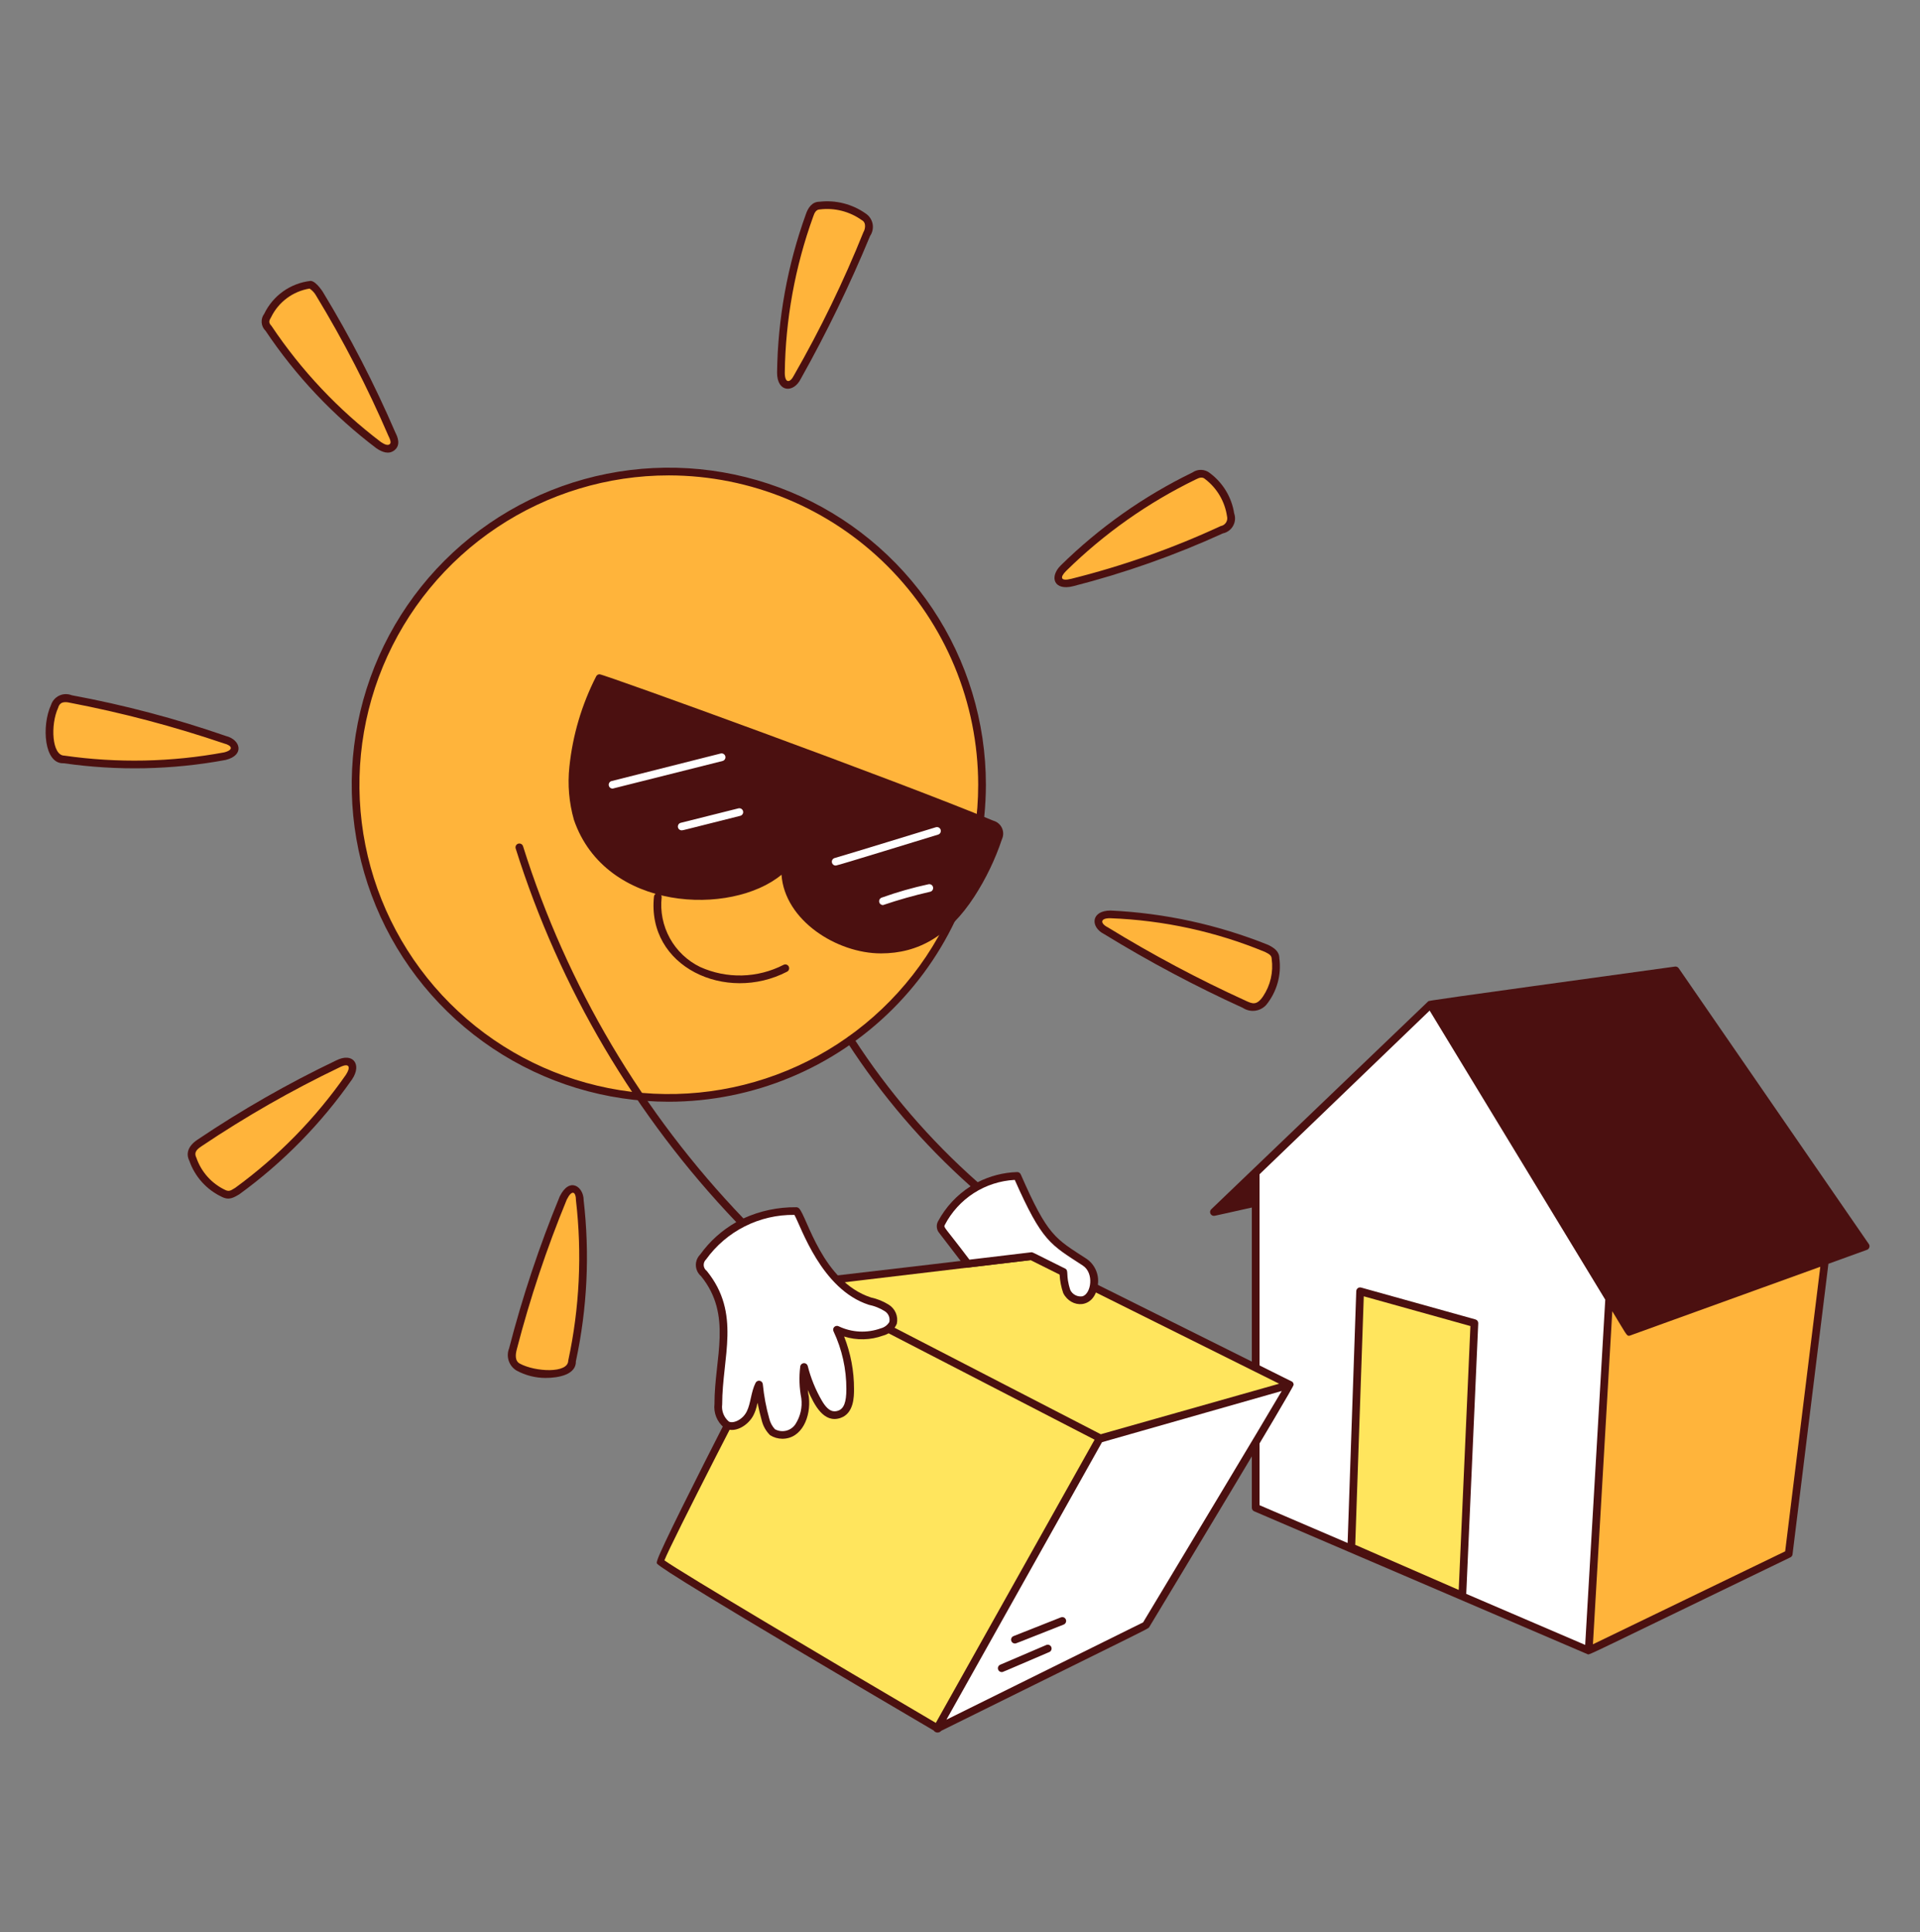 <svg width="154" height="155" viewBox="0 0 154 155" fill="none" xmlns="http://www.w3.org/2000/svg">
<rect x="0" y="0" width="154" height="155" fill="#808080" stroke="none"/>
<path d="M129.19 102.089L146.909 96.8L143.471 124.656L127.427 132.413L129.19 102.089Z" fill="#FFB43B"/>
<path d="M114.733 80.58L100.717 94.067V120.954L127.427 132.413L129.19 102.089L114.733 80.58Z" fill="white"/>
<path d="M108.386 124.127L109.092 103.588L118.259 106.144L117.29 128.006L108.386 124.127Z" fill="#FFE55D"/>
<path d="M149.895 99.797L134.645 77.671C134.613 77.623 134.568 77.586 134.515 77.563C134.463 77.54 134.405 77.532 134.348 77.539C114.566 80.264 114.633 80.268 114.556 80.326L97.156 97.004C97.11 97.046 97.079 97.101 97.065 97.162C97.052 97.222 97.056 97.285 97.079 97.343C97.102 97.401 97.142 97.45 97.193 97.485C97.245 97.519 97.305 97.537 97.367 97.536C97.444 97.536 97.4 97.536 100.408 96.869V120.951C100.408 121.012 100.425 121.071 100.458 121.122C100.492 121.173 100.539 121.212 100.595 121.236L127.366 132.714C127.519 132.744 127.396 132.771 143.605 124.931C143.651 124.909 143.691 124.875 143.721 124.833C143.751 124.791 143.77 124.743 143.776 124.691L146.654 101.382L149.746 100.261C149.791 100.245 149.831 100.219 149.864 100.185C149.896 100.151 149.921 100.11 149.935 100.065C149.95 100.02 149.954 99.973 149.947 99.926C149.94 99.879 149.922 99.835 149.895 99.797ZM108.701 123.926L109.386 103.991L117.94 106.376L117.001 127.544L108.701 123.926ZM127.145 131.955L117.605 127.861L118.567 106.156C118.571 106.086 118.55 106.017 118.509 105.961C118.468 105.904 118.409 105.863 118.342 105.845L109.175 103.288C109.13 103.275 109.082 103.273 109.036 103.281C108.99 103.289 108.946 103.308 108.908 103.336C108.871 103.364 108.84 103.4 108.818 103.441C108.797 103.483 108.785 103.528 108.783 103.575L108.09 123.779L101.026 120.748V94.199L114.669 81.07L128.755 104.261L127.145 131.955ZM143.185 124.449L127.766 131.905L129.319 105.187C129.886 106.12 130.17 106.611 130.338 106.869C130.525 107.16 130.568 107.156 130.689 107.156L146.003 101.62L143.185 124.449Z" fill="#4B1010"/>
<path d="M53.646 37.827C46.982 37.827 40.592 40.474 35.88 45.186C31.169 49.898 28.522 56.288 28.522 62.951C28.522 69.614 31.169 76.005 35.88 80.716C40.592 85.428 46.982 88.075 53.646 88.075C60.309 88.075 66.699 85.428 71.411 80.716C76.122 76.005 78.769 69.614 78.769 62.951C78.769 56.288 76.122 49.898 71.411 45.186C66.699 40.474 60.309 37.827 53.646 37.827Z" fill="#FFB43B"/>
<path d="M53.645 88.382C48.615 88.383 43.697 86.892 39.515 84.097C35.332 81.303 32.072 77.331 30.147 72.683C28.222 68.036 27.718 62.922 28.7 57.989C29.681 53.055 32.104 48.523 35.661 44.967C39.218 41.41 43.749 38.987 48.683 38.006C53.617 37.024 58.73 37.528 63.378 39.453C68.025 41.378 71.997 44.638 74.791 48.821C77.586 53.003 79.077 57.921 79.077 62.951C79.069 69.694 76.388 76.158 71.62 80.926C66.852 85.694 60.388 88.375 53.645 88.382ZM53.645 38.136C48.737 38.136 43.939 39.591 39.858 42.318C35.777 45.044 32.597 48.92 30.718 53.454C28.84 57.989 28.349 62.978 29.306 67.792C30.263 72.605 32.627 77.027 36.097 80.498C39.568 83.968 43.989 86.332 48.803 87.289C53.617 88.247 58.606 87.755 63.14 85.877C67.675 83.999 71.55 80.818 74.277 76.738C77.004 72.657 78.459 67.859 78.459 62.951C78.452 56.372 75.835 50.065 71.183 45.413C66.531 40.761 60.224 38.144 53.645 38.136Z" fill="#4B1010"/>
<path d="M79.671 65.836C72.055 62.651 48.459 54.091 48.091 54.091C48.035 54.091 47.979 54.107 47.931 54.136C47.883 54.165 47.843 54.207 47.818 54.258C46.662 56.52 45.934 58.975 45.671 61.502C45.516 62.94 45.641 64.394 46.038 65.784C48.591 73.158 58.683 73.492 62.683 70.171C62.939 73.834 67.119 76.482 70.658 76.482C73.666 76.482 76.102 75.076 78.148 71.929C79.078 70.492 79.823 68.944 80.365 67.32C80.431 67.178 80.464 67.024 80.464 66.868C80.463 66.712 80.429 66.558 80.362 66.417C80.296 66.276 80.2 66.151 80.08 66.05C79.961 65.95 79.821 65.877 79.671 65.836Z" fill="#4B1010"/>
<path d="M49.149 63.259C49.072 63.264 48.995 63.239 48.935 63.189C48.875 63.139 48.836 63.069 48.827 62.991C48.817 62.914 48.837 62.836 48.883 62.773C48.928 62.71 48.996 62.667 49.073 62.652L57.801 60.447C57.881 60.427 57.965 60.439 58.035 60.481C58.106 60.523 58.157 60.591 58.177 60.67C58.198 60.75 58.186 60.834 58.144 60.904C58.102 60.975 58.034 61.026 57.955 61.046L49.149 63.259Z" fill="white"/>
<path d="M54.703 66.609C54.624 66.615 54.546 66.591 54.484 66.541C54.423 66.492 54.383 66.42 54.373 66.342C54.363 66.263 54.384 66.184 54.431 66.12C54.478 66.057 54.548 66.014 54.626 66.001L59.21 64.851C59.25 64.839 59.292 64.835 59.334 64.839C59.375 64.844 59.415 64.857 59.452 64.878C59.488 64.898 59.52 64.926 59.546 64.959C59.571 64.993 59.589 65.031 59.599 65.072C59.609 65.112 59.611 65.154 59.605 65.196C59.598 65.237 59.583 65.277 59.56 65.312C59.538 65.347 59.508 65.378 59.474 65.401C59.439 65.425 59.4 65.442 59.359 65.45C54.906 66.568 54.784 66.609 54.703 66.609Z" fill="white"/>
<path d="M67.044 69.434C66.968 69.438 66.892 69.413 66.833 69.364C66.774 69.316 66.735 69.246 66.724 69.17C66.713 69.094 66.731 69.017 66.775 68.954C66.818 68.891 66.884 68.846 66.958 68.829C68.572 68.36 73.983 66.686 75.065 66.361C75.104 66.35 75.145 66.346 75.185 66.35C75.225 66.354 75.264 66.366 75.3 66.385C75.336 66.404 75.368 66.43 75.393 66.462C75.419 66.493 75.438 66.529 75.45 66.568C75.461 66.607 75.465 66.647 75.461 66.688C75.457 66.728 75.445 66.767 75.426 66.803C75.407 66.839 75.381 66.87 75.349 66.896C75.318 66.921 75.282 66.941 75.243 66.952C74.138 67.28 67.202 69.434 67.044 69.434Z" fill="white"/>
<path d="M70.835 72.603C70.761 72.607 70.687 72.583 70.629 72.536C70.571 72.49 70.531 72.423 70.519 72.35C70.506 72.276 70.52 72.2 70.559 72.137C70.599 72.073 70.66 72.026 70.731 72.004C71.953 71.566 73.203 71.209 74.473 70.935C74.512 70.927 74.553 70.926 74.593 70.933C74.633 70.941 74.671 70.956 74.705 70.978C74.739 71 74.768 71.028 74.791 71.062C74.814 71.095 74.83 71.133 74.839 71.172C74.847 71.212 74.848 71.253 74.841 71.293C74.833 71.332 74.818 71.371 74.796 71.404C74.774 71.439 74.746 71.468 74.712 71.491C74.679 71.514 74.641 71.53 74.602 71.538C73.329 71.828 72.071 72.183 70.835 72.603Z" fill="white"/>
<path d="M52.456 71.909C52.469 71.831 52.511 71.761 52.574 71.714C52.637 71.666 52.716 71.644 52.794 71.653C52.872 71.661 52.945 71.699 52.996 71.759C53.047 71.819 53.074 71.896 53.07 71.975C52.944 73.112 53.174 74.261 53.727 75.263C54.279 76.265 55.129 77.072 56.158 77.572C57.214 78.048 58.364 78.28 59.522 78.251C60.68 78.221 61.816 77.93 62.846 77.4C62.882 77.382 62.922 77.37 62.962 77.367C63.002 77.363 63.043 77.368 63.082 77.38C63.12 77.392 63.156 77.412 63.187 77.438C63.218 77.464 63.243 77.496 63.262 77.532C63.281 77.568 63.292 77.607 63.295 77.648C63.299 77.688 63.294 77.729 63.282 77.767C63.27 77.806 63.25 77.842 63.224 77.873C63.198 77.904 63.166 77.929 63.13 77.948C58.238 80.49 51.849 77.574 52.456 71.909Z" fill="#4B1010"/>
<path d="M64.227 102.972L88.292 115.401L75.242 138.672C75.242 138.672 53.032 125.627 52.94 125.274C52.764 125.01 64.227 102.972 64.227 102.972Z" fill="#FFE55D"/>
<path d="M103.451 111.081C103.363 111.346 91.903 130.386 91.903 130.386L75.154 138.671L88.201 115.399L103.451 111.081Z" fill="white"/>
<path d="M82.735 100.768L103.451 111.081L88.288 115.401L64.223 102.971L82.735 100.768Z" fill="#FFE55D"/>
<path d="M103.759 111.092C103.761 111.044 103.752 110.995 103.731 110.951C103.711 110.907 103.68 110.869 103.642 110.839L82.873 100.488C82.742 100.423 82.838 100.502 64.187 102.661C64.109 102.671 64.038 102.709 63.987 102.769C63.926 102.846 53.258 123.417 52.724 125.154C52.653 125.384 52.664 125.407 52.74 125.476C53.22 125.901 56.136 127.804 74.883 138.817C74.916 138.866 74.961 138.907 75.013 138.936C75.064 138.965 75.122 138.982 75.182 138.985C75.241 138.988 75.301 138.976 75.355 138.952C75.41 138.928 75.458 138.891 75.496 138.845C92.181 130.591 92.092 130.666 92.167 130.544C94.077 127.373 103.745 111.361 103.759 111.092ZM82.68 101.085L102.599 111.002L88.291 115.055L65.258 103.159L82.68 101.085ZM64.355 103.386L87.795 115.492L75.06 138.211C66.766 133.338 54.696 126.18 53.291 125.172C53.921 123.592 60.102 111.568 64.355 103.387V103.386ZM91.685 130.149L75.911 137.954L88.391 115.693L102.806 111.585C101.26 114.228 95.126 124.43 91.685 130.15V130.149Z" fill="#4B1010"/>
<path d="M81.413 131.841C81.34 131.843 81.269 131.819 81.212 131.774C81.169 131.74 81.137 131.695 81.117 131.644C81.098 131.593 81.092 131.538 81.101 131.484C81.11 131.431 81.133 131.38 81.168 131.338C81.203 131.296 81.248 131.265 81.299 131.246L85.089 129.747C85.146 129.724 85.208 129.718 85.269 129.73C85.329 129.743 85.384 129.773 85.426 129.816C85.469 129.86 85.498 129.916 85.509 129.976C85.52 130.037 85.513 130.099 85.488 130.155C85.472 130.192 85.449 130.226 85.42 130.255C85.391 130.283 85.357 130.305 85.319 130.321C81.182 131.956 81.497 131.841 81.413 131.841Z" fill="#4B1010"/>
<path d="M80.355 134.133C80.283 134.135 80.212 134.111 80.156 134.066C80.099 134.022 80.06 133.958 80.046 133.888C80.031 133.817 80.042 133.744 80.077 133.68C80.111 133.617 80.166 133.568 80.234 133.541L83.936 131.955C84.009 131.929 84.09 131.932 84.162 131.963C84.234 131.995 84.291 132.052 84.322 132.124C84.353 132.196 84.355 132.277 84.328 132.351C84.302 132.425 84.248 132.486 84.178 132.521C80.123 134.26 80.445 134.133 80.355 134.133Z" fill="#4B1010"/>
<path d="M41.128 108.26C41.022 108.51 41.008 108.788 41.089 109.047C41.17 109.305 41.34 109.526 41.569 109.671C42.68 110.259 43.979 110.386 45.183 110.024C45.544 110.024 45.888 109.539 45.888 109.142C46.797 104.915 47.004 100.567 46.502 96.272C46.516 96.089 46.473 95.905 46.379 95.747C46.284 95.589 46.142 95.464 45.973 95.391C45.621 95.302 45.36 95.743 45.18 96.096C43.553 100.054 42.199 104.118 41.128 108.26Z" fill="#FFB43B"/>
<path d="M46.813 96.27C46.813 95.224 45.702 94.353 44.896 95.976C43.263 99.943 41.905 104.018 40.832 108.172C40.706 108.489 40.696 108.84 40.804 109.164C40.913 109.488 41.131 109.763 41.422 109.941C42.138 110.332 42.941 110.538 43.756 110.539C44.829 110.539 46.215 110.268 46.191 109.203C47.105 104.955 47.314 100.586 46.812 96.27H46.813ZM45.578 109.142C45.578 110.197 42.928 110.053 41.706 109.395C41.277 109.18 41.346 108.644 41.453 108.237C42.513 104.149 43.852 100.139 45.459 96.234C45.87 95.412 46.192 95.567 46.199 96.31C46.694 100.593 46.485 104.928 45.579 109.142H45.578Z" fill="#4B1010"/>
<path d="M16.005 91.688C15.51 92.019 15.174 92.409 15.476 93.01C15.904 94.212 16.791 95.195 17.944 95.743C18.119 95.812 18.311 95.833 18.497 95.802C18.683 95.771 18.858 95.689 19.001 95.567C22.505 93.053 25.547 89.951 27.993 86.399C28.599 85.512 28.191 84.813 27.111 85.341C23.269 87.201 19.558 89.322 16.005 91.688Z" fill="#FFB43B"/>
<path d="M17.806 96.019C17.197 95.735 16.651 95.331 16.201 94.832C15.751 94.333 15.405 93.749 15.185 93.114C14.924 92.606 15.023 91.971 15.832 91.432C19.386 89.037 23.111 86.908 26.978 85.062C28.308 84.398 29.04 85.384 28.25 86.57C25.764 90.136 22.7 93.261 19.183 95.816C18.769 96.046 18.403 96.317 17.806 96.019ZM27.249 85.617C23.41 87.455 19.709 89.57 16.176 91.944C15.818 92.184 15.525 92.421 15.751 92.873C15.944 93.438 16.25 93.959 16.649 94.404C17.048 94.849 17.532 95.209 18.073 95.463C18.435 95.644 18.625 95.41 18.863 95.291C22.304 92.782 25.304 89.718 27.741 86.225C28.145 85.616 28.037 85.223 27.25 85.617H27.249Z" fill="#4B1010"/>
<path d="M5.69 56.075C5.053 55.915 4.576 56.069 4.368 56.688C3.716 58.099 3.792 60.919 5.161 60.919C9.437 61.537 13.785 61.447 18.032 60.655C19.212 60.36 18.952 59.563 18.032 59.333C14.005 57.938 9.88 56.849 5.69 56.075Z" fill="#FFB43B"/>
<path d="M5.117 61.229C3.519 61.316 3.332 58.201 4.089 56.563C4.141 56.397 4.226 56.244 4.34 56.114C4.454 55.983 4.593 55.877 4.75 55.803C4.907 55.729 5.077 55.688 5.25 55.683C5.423 55.678 5.596 55.709 5.757 55.774C9.959 56.551 14.096 57.645 18.133 59.046C19.271 59.327 19.659 60.571 18.107 60.962C13.82 61.759 9.433 61.849 5.117 61.229ZM5.162 60.616C9.419 61.228 13.747 61.14 17.976 60.357C18.75 60.161 18.638 59.807 17.957 59.637C13.922 58.267 9.798 57.177 5.612 56.376C4.85 56.196 4.731 56.57 4.659 56.791C4.037 58.142 4.159 60.616 5.162 60.616Z" fill="#4B1010"/>
<path d="M25.613 23.547C25.452 23.248 25.207 23.002 24.907 22.841C24.171 22.922 23.467 23.192 22.865 23.625C22.263 24.057 21.783 24.637 21.47 25.309C21.342 25.462 21.279 25.658 21.295 25.857C21.311 26.055 21.406 26.239 21.558 26.368C23.955 29.953 26.935 33.111 30.375 35.711C30.64 35.888 31.081 36.152 31.433 35.888C31.786 35.623 31.61 35.183 31.433 34.83C29.797 30.92 27.851 27.147 25.613 23.547Z" fill="#FFB43B"/>
<path d="M30.201 35.969C26.73 33.343 23.721 30.155 21.3 26.538C21.118 26.363 21.006 26.127 20.987 25.875C20.968 25.623 21.041 25.373 21.194 25.172C21.539 24.454 22.061 23.836 22.71 23.374C23.36 22.913 24.116 22.624 24.907 22.534C25.379 22.534 25.993 23.579 25.876 23.387C28.084 27.02 30.035 30.803 31.716 34.708C31.845 34.965 32.209 35.692 31.618 36.135C31.17 36.469 30.665 36.277 30.201 35.969ZM24.831 23.15C24.168 23.259 23.542 23.524 23.004 23.926C22.466 24.327 22.033 24.852 21.741 25.456C21.653 25.633 21.457 25.83 21.776 26.146C24.166 29.719 27.135 32.869 30.561 35.467C30.892 35.686 31.108 35.743 31.245 35.64C31.332 35.576 31.404 35.464 31.155 34.968C29.484 31.086 27.545 27.325 25.352 23.712C25.226 23.486 25.047 23.293 24.831 23.15Z" fill="#4B1010"/>
<path d="M69.512 18.787C69.592 18.678 69.649 18.555 69.679 18.423C69.709 18.292 69.712 18.156 69.687 18.024C69.662 17.892 69.61 17.766 69.535 17.654C69.459 17.543 69.362 17.448 69.248 17.376C68.221 16.656 66.965 16.342 65.721 16.494C65.294 16.494 65.069 16.885 64.928 17.288C63.475 21.335 62.701 25.594 62.635 29.894C62.623 31.121 63.486 31.148 63.958 30.246C66.003 26.523 67.857 22.698 69.512 18.787Z" fill="#FFB43B"/>
<path d="M62.328 29.894C62.384 25.557 63.165 21.26 64.639 17.181C64.819 16.645 65.153 16.184 65.722 16.184C67.027 16.032 68.343 16.364 69.419 17.118C69.564 17.211 69.689 17.332 69.787 17.474C69.884 17.616 69.952 17.776 69.987 17.944C70.021 18.113 70.022 18.287 69.987 18.456C69.953 18.625 69.886 18.785 69.789 18.927C68.163 22.856 66.306 26.686 64.227 30.395C63.654 31.546 62.328 31.493 62.328 29.894ZM65.766 16.8C65.466 16.807 65.336 17.039 65.221 17.385C63.77 21.401 63.001 25.631 62.946 29.9C62.946 30.762 63.366 30.743 63.684 30.108C65.805 26.41 67.667 22.57 69.257 18.615C69.36 18.462 69.546 17.87 69.111 17.652C68.141 16.962 66.948 16.658 65.766 16.8H65.766Z" fill="#4B1010"/>
<path d="M97.985 42.499C98.186 42.463 98.37 42.362 98.507 42.21C98.645 42.059 98.728 41.867 98.744 41.663C98.755 41.528 98.737 41.392 98.69 41.265C98.506 40.032 97.84 38.923 96.839 38.18C96.555 37.897 96.145 38.002 95.782 38.18C91.908 40.067 88.365 42.568 85.291 45.588C84.589 46.278 84.76 47.045 85.996 46.733C90.112 45.685 94.124 44.268 97.985 42.499Z" fill="#FFB43B"/>
<path d="M85.073 45.366C88.169 42.319 91.741 39.798 95.648 37.901C95.857 37.755 96.108 37.682 96.363 37.694C96.617 37.704 96.861 37.799 97.057 37.962C98.096 38.741 98.789 39.895 98.989 41.178C99.048 41.342 99.071 41.517 99.056 41.691C99.041 41.865 98.989 42.034 98.903 42.187C98.818 42.339 98.702 42.472 98.561 42.576C98.421 42.68 98.259 42.752 98.088 42.788C94.217 44.555 90.196 45.973 86.073 47.026C84.545 47.412 84.143 46.297 85.073 45.366ZM95.919 38.457C92.072 40.324 88.554 42.807 85.507 45.807C85.002 46.312 85.047 46.651 85.922 46.433C90.043 45.404 94.057 43.987 97.91 42.202C97.998 42.187 98.081 42.153 98.155 42.104C98.229 42.054 98.291 41.99 98.339 41.915C98.386 41.84 98.418 41.756 98.431 41.668C98.444 41.58 98.438 41.49 98.415 41.405C98.239 40.222 97.609 39.155 96.658 38.431C96.436 38.227 96.19 38.321 95.919 38.457Z" fill="#4B1010"/>
<path d="M99.836 80.581C101.379 81.61 102.572 78.75 102.304 76.879C102.304 76.467 101.943 76.256 101.599 76.085C97.622 74.438 93.383 73.513 89.082 73.353C87.855 73.326 87.818 74.219 88.729 74.674C92.306 76.871 96.016 78.843 99.836 80.581Z" fill="#FFB43B"/>
<path d="M99.687 80.852C95.864 79.11 92.151 77.135 88.569 74.938C87.435 74.374 87.484 73.044 89.084 73.044C93.418 73.249 97.688 74.18 101.715 75.798C102.204 76.04 102.614 76.322 102.614 76.878C102.702 77.537 102.655 78.206 102.477 78.846C102.298 79.485 101.991 80.082 101.574 80.599C101.343 80.862 101.025 81.033 100.678 81.079C100.331 81.126 99.979 81.045 99.687 80.852ZM89.069 73.661C88.217 73.643 88.234 74.082 88.868 74.398C92.442 76.592 96.148 78.564 99.965 80.302C100.436 80.512 100.79 80.686 101.304 79.934C101.898 79.05 102.145 77.979 102 76.924C101.994 76.648 101.816 76.541 101.463 76.364C97.524 74.736 93.328 73.821 89.069 73.661Z" fill="#4B1010"/>
<path d="M69.777 104.382C70.245 104.48 70.692 104.66 71.099 104.91C71.308 105.032 71.472 105.218 71.567 105.44C71.663 105.663 71.684 105.91 71.628 106.145C71.538 106.317 71.413 106.469 71.261 106.59C71.109 106.712 70.934 106.8 70.746 106.85C70.162 107.062 69.542 107.156 68.922 107.126C68.301 107.095 67.693 106.942 67.133 106.674C67.836 108.162 68.197 109.788 68.191 111.434C68.191 112.228 68.103 113.197 67.309 113.461C66.515 113.725 65.993 113.105 65.634 112.492C65.13 111.606 64.745 110.658 64.488 109.671C64.387 110.493 64.416 111.326 64.576 112.139C64.819 114.32 63.291 115.721 61.931 114.872C61.675 114.599 61.493 114.265 61.402 113.902C61.143 112.979 60.966 112.035 60.873 111.081C60.52 111.787 60.52 112.668 60.167 113.373C59.815 114.078 58.846 114.696 58.229 114.255C58.006 114.059 57.834 113.813 57.727 113.537C57.619 113.261 57.58 112.963 57.612 112.668C57.612 108.878 59.111 105.44 56.466 102.178C56.299 102.006 56.178 101.795 56.114 101.564C56.106 101.304 56.201 101.05 56.378 100.859C57.231 99.679 58.36 98.724 59.666 98.079C60.971 97.434 62.415 97.117 63.871 97.156C64.394 97.676 65.767 103.084 69.777 104.382Z" fill="white"/>
<path d="M71.258 104.646C70.825 104.38 70.351 104.19 69.855 104.083C65.944 102.802 64.729 97.575 64.089 96.935C64.031 96.878 63.953 96.845 63.871 96.845C62.408 96.827 60.958 97.134 59.628 97.743C51.515 89.284 45.465 79.064 41.951 67.882C41.939 67.844 41.919 67.808 41.893 67.777C41.867 67.746 41.836 67.72 41.8 67.701C41.764 67.683 41.724 67.671 41.684 67.668C41.644 67.664 41.603 67.668 41.564 67.68C41.526 67.692 41.49 67.712 41.459 67.738C41.428 67.764 41.402 67.796 41.383 67.832C41.364 67.868 41.353 67.907 41.349 67.948C41.346 67.988 41.35 68.029 41.362 68.067C44.887 79.281 50.94 89.535 59.055 98.038C57.913 98.685 56.926 99.571 56.16 100.637C55.986 100.811 55.87 101.034 55.829 101.277C55.788 101.519 55.824 101.768 55.931 101.989C56.003 102.135 56.103 102.267 56.227 102.372C58.778 105.516 57.3 108.936 57.307 112.625C57.267 112.975 57.314 113.33 57.443 113.658C57.573 113.986 57.781 114.277 58.05 114.505C58.844 115.074 60.011 114.378 60.444 113.509C60.981 112.427 60.526 111.879 61.104 113.975C61.216 114.413 61.445 114.814 61.768 115.132C62.062 115.317 62.402 115.416 62.749 115.418C64.323 115.418 65.056 113.645 64.879 112.077C64.84 111.884 64.809 111.694 64.787 111.498C65.33 112.772 66.095 114.189 67.406 113.752C68.499 113.388 68.499 112.018 68.499 111.432C68.503 109.989 68.234 108.558 67.705 107.215C68.723 107.536 69.819 107.511 70.822 107.145C71.068 107.083 71.297 106.964 71.49 106.799C71.682 106.633 71.834 106.425 71.933 106.191C71.996 105.895 71.966 105.587 71.845 105.309C71.724 105.032 71.518 104.8 71.258 104.646ZM71.335 106.047C71.258 106.174 71.158 106.285 71.039 106.374C70.919 106.462 70.783 106.526 70.639 106.562C70.094 106.759 69.514 106.846 68.935 106.817C68.356 106.788 67.788 106.644 67.265 106.393C67.208 106.365 67.143 106.355 67.079 106.365C67.016 106.376 66.958 106.406 66.913 106.452C66.867 106.497 66.838 106.556 66.828 106.619C66.818 106.683 66.828 106.748 66.858 106.805C67.539 108.253 67.89 109.834 67.885 111.434C67.885 112.493 67.686 113.012 67.216 113.168C66.888 113.277 66.444 113.282 65.903 112.332C65.408 111.474 65.033 110.551 64.79 109.59C64.777 109.536 64.751 109.487 64.713 109.448C64.675 109.408 64.628 109.379 64.575 109.364C64.522 109.35 64.467 109.349 64.414 109.363C64.361 109.377 64.313 109.404 64.274 109.443C64.223 109.495 64.191 109.564 64.185 109.637C64.081 110.481 64.111 111.337 64.273 112.173C64.364 112.897 64.198 113.629 63.804 114.243C63.631 114.507 63.365 114.695 63.059 114.771C62.753 114.846 62.429 114.804 62.154 114.651C61.934 114.413 61.778 114.123 61.703 113.808C61.449 112.905 61.276 111.981 61.185 111.047C61.18 110.98 61.153 110.915 61.108 110.864C61.063 110.814 61.003 110.779 60.936 110.766C60.869 110.754 60.8 110.764 60.74 110.795C60.68 110.826 60.631 110.876 60.602 110.937C60.227 111.685 60.226 112.569 59.896 113.23C59.536 113.949 58.741 114.222 58.452 114.03C58.257 113.864 58.107 113.651 58.015 113.412C57.923 113.173 57.892 112.915 57.925 112.661C57.925 108.864 59.458 105.367 56.688 101.954C56.617 101.902 56.558 101.835 56.516 101.758C56.473 101.681 56.449 101.595 56.443 101.507C56.438 101.419 56.452 101.331 56.484 101.249C56.517 101.167 56.567 101.094 56.631 101.034C57.438 99.912 58.504 99.001 59.737 98.379C60.971 97.757 62.337 97.441 63.718 97.459C64.264 98.416 65.865 103.434 69.686 104.672C70.132 104.762 70.557 104.931 70.944 105.171C71.093 105.257 71.211 105.388 71.281 105.545C71.351 105.703 71.368 105.878 71.331 106.047H71.335Z" fill="#4B1010"/>
<path d="M87.013 101.262C84.45 99.589 83.819 99.431 81.589 94.332C80.331 94.372 79.106 94.744 78.038 95.41C76.969 96.075 76.096 97.011 75.506 98.123C75.276 98.591 75.598 98.687 77.616 101.377L82.734 100.764L85.291 102.037C85.297 102.564 85.387 103.086 85.555 103.585C85.669 103.83 85.86 104.031 86.099 104.158C86.337 104.285 86.611 104.331 86.878 104.29C87.896 104.003 88.148 102.002 87.013 101.262Z" fill="white"/>
<path d="M87.182 101.003C84.64 99.346 84.058 99.205 81.873 94.209C81.848 94.152 81.806 94.104 81.754 94.071C81.702 94.038 81.641 94.022 81.579 94.024C80.478 94.059 79.399 94.337 78.418 94.838C74.586 91.452 71.237 87.556 68.464 83.26C68.442 83.226 68.414 83.196 68.38 83.173C68.347 83.15 68.309 83.134 68.269 83.126C68.23 83.118 68.189 83.118 68.149 83.125C68.109 83.133 68.071 83.148 68.037 83.171C68.003 83.193 67.974 83.222 67.951 83.255C67.928 83.288 67.912 83.326 67.904 83.366C67.896 83.406 67.895 83.446 67.903 83.486C67.911 83.526 67.926 83.564 67.948 83.598C70.713 87.881 74.044 91.772 77.85 95.164C76.748 95.863 75.845 96.836 75.231 97.988C75.153 98.138 75.123 98.309 75.144 98.476C75.164 98.644 75.236 98.802 75.348 98.928C75.747 99.46 76.978 101.043 77.37 101.565C77.403 101.608 77.446 101.641 77.496 101.662C77.545 101.684 77.6 101.692 77.653 101.686L82.681 101.088L84.989 102.238C85.015 102.747 85.113 103.25 85.28 103.731C85.907 104.984 87.76 105.017 88.04 103.155C88.118 102.752 88.078 102.335 87.926 101.954C87.774 101.572 87.516 101.242 87.182 101.003ZM86.827 103.989C86.632 104.021 86.433 103.99 86.257 103.9C86.081 103.811 85.938 103.668 85.849 103.491C85.444 102.275 85.761 101.929 85.43 101.764C82.657 100.384 82.837 100.449 82.698 100.461L77.757 101.05C75.763 98.408 75.669 98.481 75.778 98.27C76.318 97.23 77.12 96.349 78.104 95.714C79.089 95.079 80.223 94.713 81.392 94.651C83.591 99.609 84.23 99.815 86.845 101.52C87.784 102.132 87.513 103.789 86.827 103.989Z" fill="#4B1010"/>
</svg>
